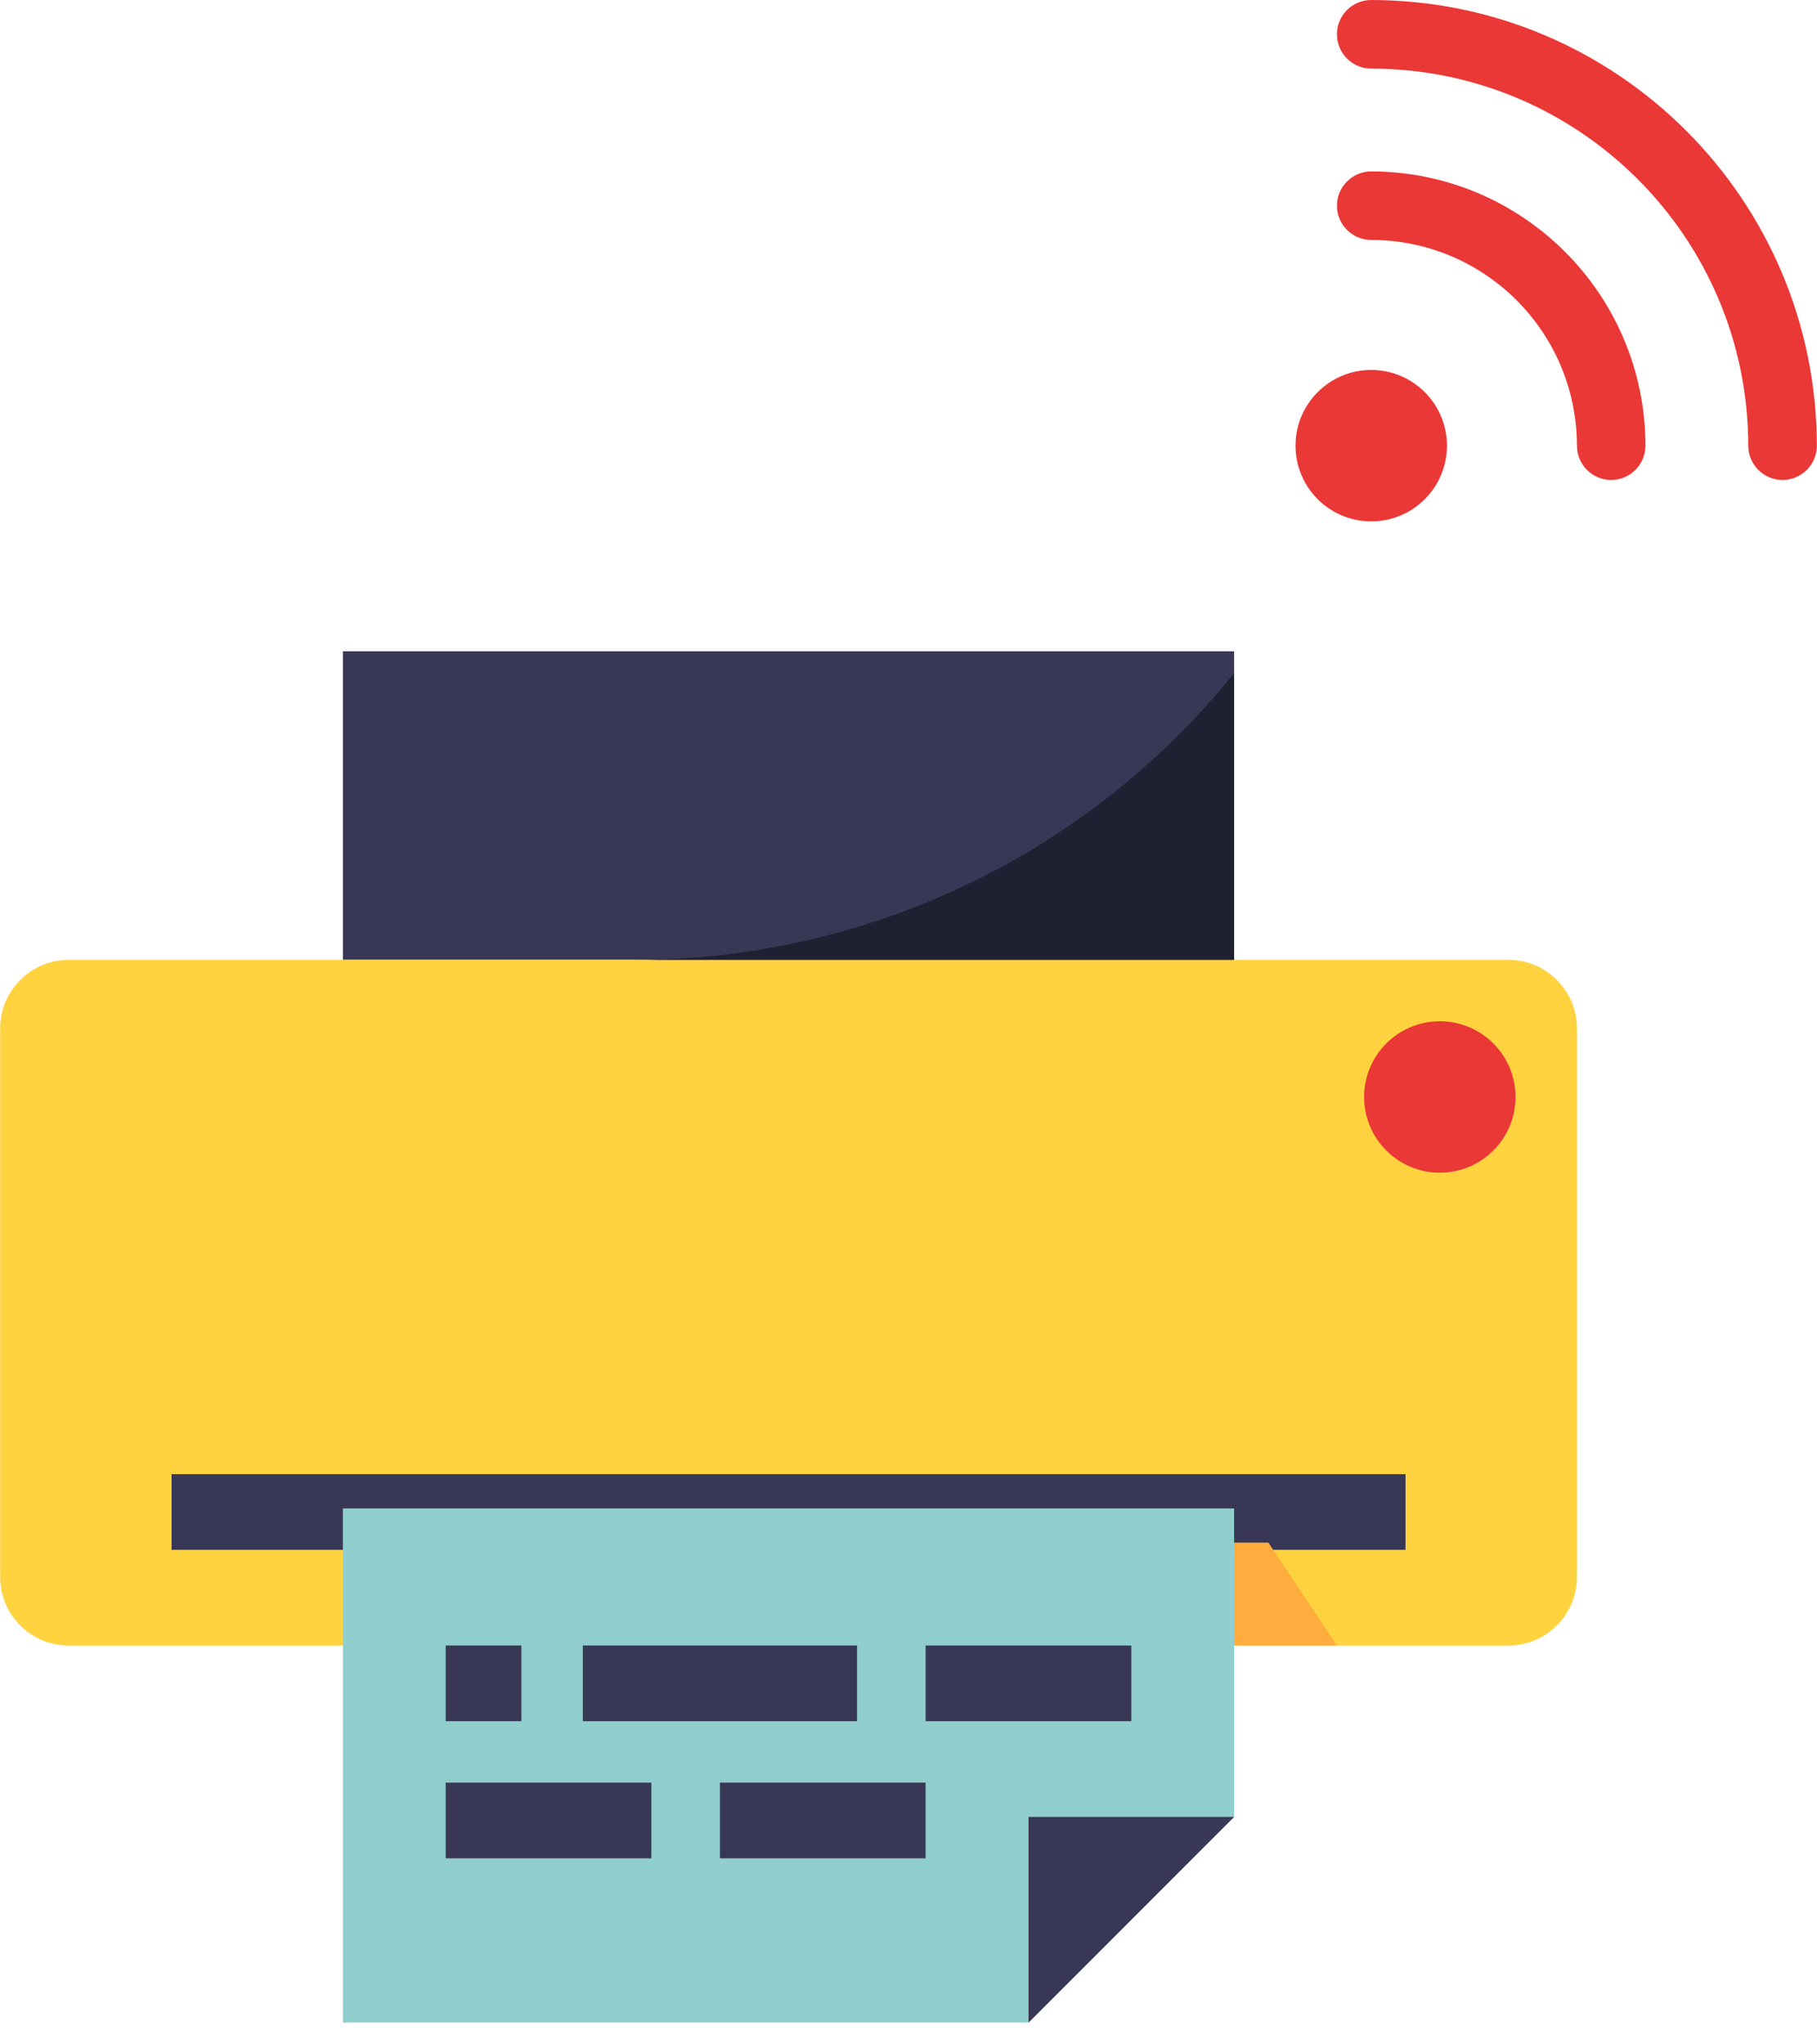 <?xml version="1.0" encoding="UTF-8"?>
<svg width="24px" height="27px" viewBox="0 0 24 27" version="1.1" xmlns="http://www.w3.org/2000/svg" xmlns:xlink="http://www.w3.org/1999/xlink">
    <!-- Generator: Sketch 57.1 (83088) - https://sketch.com -->
    <title>wifi printer</title>
    <desc>Created with Sketch.</desc>
    <g id="Printer-config" stroke="none" stroke-width="1" fill="none" fill-rule="evenodd">
        <g id="Printer-configuration" transform="translate(-255, -555)">
            <g id="Bottom" transform="translate(0, 541)">
                <g id="settings-copy" transform="translate(242, 9)">
                    <g id="wifi-printer" transform="translate(13, 5)">
                        <g id="printer-(1)" transform="translate(0, -0)">
                            <rect id="Rectangle" fill="#383856" fill-rule="nonzero" x="4.529" y="8.602" width="11.772" height="4.075"></rect>
                            <path d="M16.301,21.733 L19.923,21.733 C20.424,21.733 20.829,21.327 20.829,20.827 L20.829,13.583 C20.829,13.083 20.424,12.677 19.923,12.677 L0.907,12.677 C0.407,12.677 0.002,13.083 0.002,13.583 L0.002,20.827 C0.002,21.327 0.407,21.733 0.907,21.733 L4.529,21.733" id="Path" fill="#FFD33F" fill-rule="nonzero"></path>
                            <rect id="Rectangle" fill="#383856" fill-rule="nonzero" x="2.266" y="19.469" width="16.299" height="1"></rect>
                            <polygon id="Path" fill="#91CECE" fill-rule="nonzero" points="4.529 19.922 4.529 26.713 13.585 26.713 16.301 23.996 16.301 19.922"></polygon>
                            <polygon id="Path" fill="#383856" fill-rule="nonzero" points="13.585 26.713 13.585 23.996 16.301 23.996"></polygon>
                            <circle id="Oval" fill="#EA3836" fill-rule="nonzero" cx="19.018" cy="14.488" r="1"></circle>
                            <g id="Group" transform="translate(5.843, 21.704)" fill="#383856" fill-rule="nonzero">
                                <rect id="Rectangle" x="1.855" y="0.028" width="3.622" height="1"></rect>
                                <rect id="Rectangle" x="0.044" y="0.028" width="1" height="1"></rect>
                                <rect id="Rectangle" x="3.666" y="1.839" width="2.717" height="1"></rect>
                                <rect id="Rectangle" x="6.383" y="0.028" width="2.717" height="1"></rect>
                                <rect id="Rectangle" x="0.044" y="1.839" width="2.717" height="1"></rect>
                            </g>
                            <g id="Group" transform="translate(17.165, 0)" fill="#EA3836" fill-rule="nonzero">
                                <path d="M6.38,6.339 C6.13,6.339 5.927,6.136 5.927,5.886 C5.924,3.137 3.696,0.909 0.947,0.906 C0.697,0.906 0.494,0.703 0.494,0.453 C0.494,0.203 0.697,0 0.947,0 C4.196,0.004 6.829,2.637 6.833,5.886 C6.833,6.136 6.63,6.339 6.38,6.339 Z" id="Path"></path>
                                <path d="M4.116,6.339 C3.867,6.339 3.664,6.136 3.664,5.886 C3.662,4.386 2.447,3.171 0.947,3.169 C0.697,3.169 0.494,2.967 0.494,2.717 C0.494,2.467 0.697,2.264 0.947,2.264 C2.946,2.266 4.567,3.887 4.569,5.886 C4.569,6.136 4.366,6.339 4.116,6.339 Z" id="Path"></path>
                                <circle id="Oval" cx="0.947" cy="5.886" r="1"></circle>
                            </g>
                            <polygon id="Path" fill="#FFAC3E" fill-rule="nonzero" points="16.754 20.374 17.66 21.733 16.301 21.733 16.301 20.374"></polygon>
                            <path d="M8.378,12.677 L16.301,12.677 L16.301,8.891 C14.369,11.287 11.456,12.68 8.378,12.677 Z" id="Path" fill="#202033" fill-rule="nonzero"></path>
                        </g>
                    </g>
                </g>
            </g>
        </g>
    </g>
</svg>